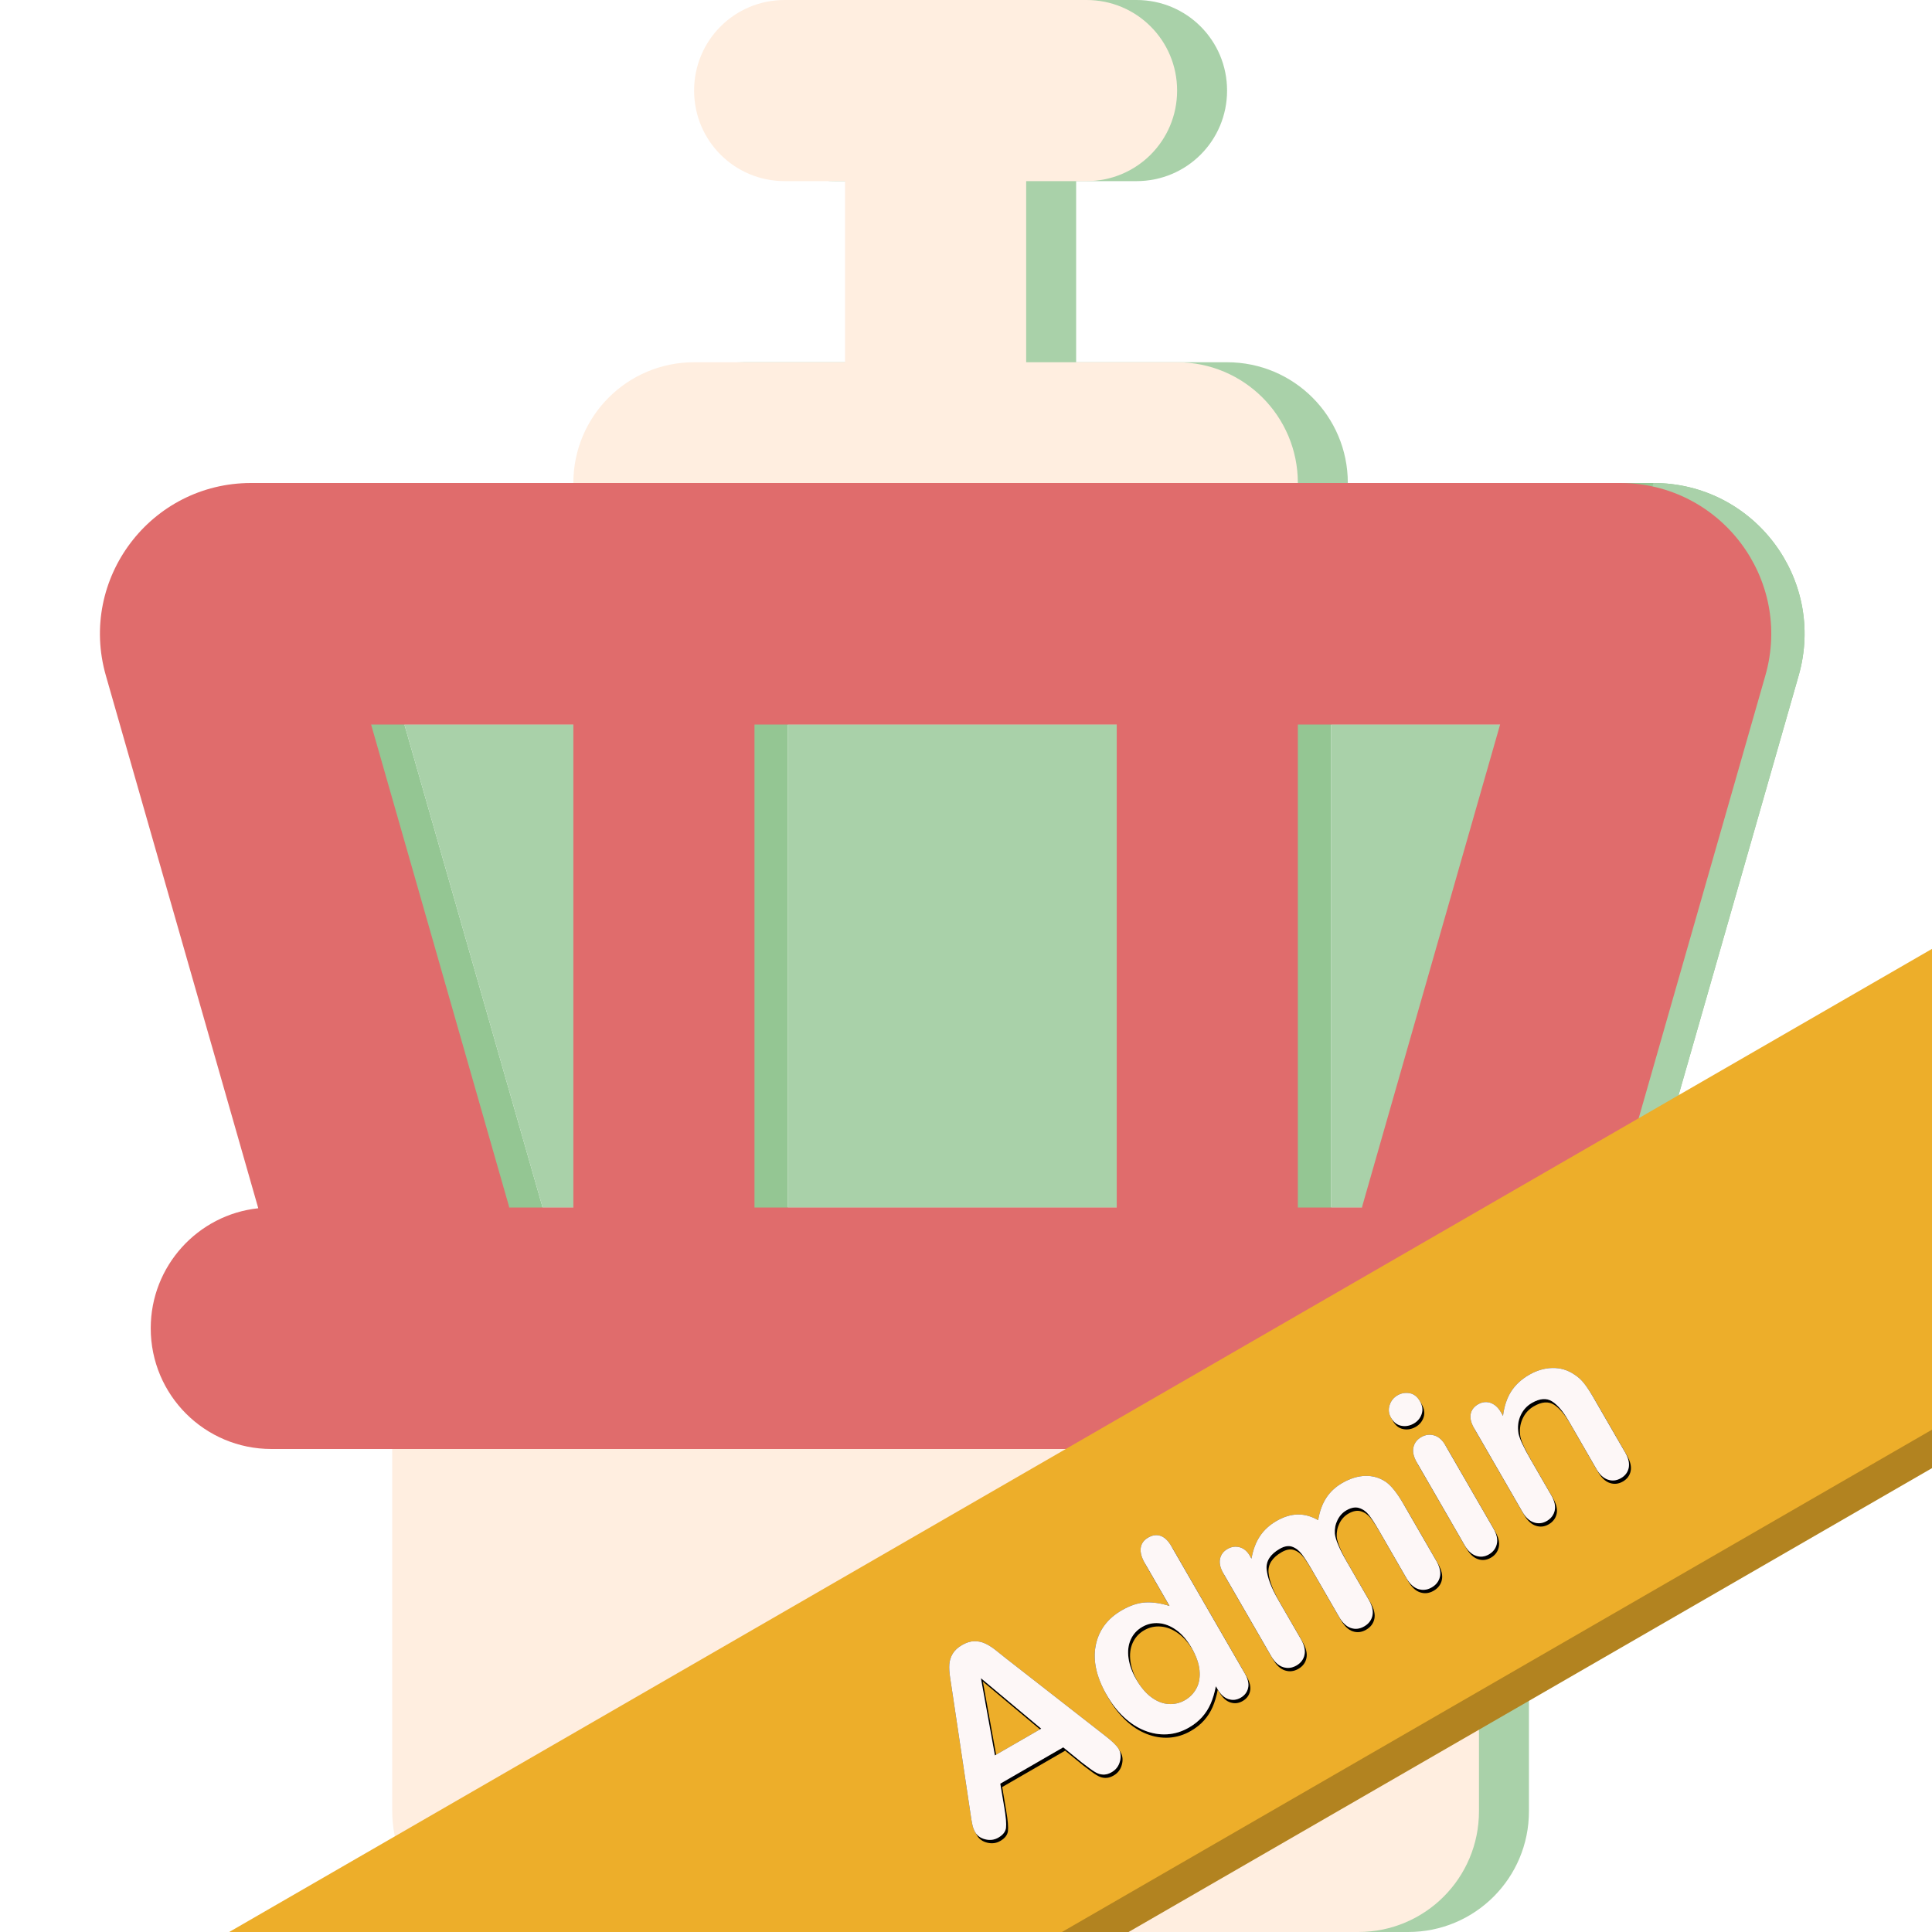 <?xml version="1.0" encoding="UTF-8"?>
<svg width="500px" height="500px" viewBox="0 0 500 500" version="1.1" xmlns="http://www.w3.org/2000/svg" xmlns:xlink="http://www.w3.org/1999/xlink">
    <title>icon-admin</title>
    <defs>
        <path d="M32.927,41.83 L30.718,36.021 L11.902,36.021 L9.692,41.956 C8.829,44.272 8.092,45.834 7.482,46.645 C6.872,47.455 5.872,47.86 4.483,47.86 C3.304,47.86 2.263,47.429 1.358,46.566 C0.453,45.703 -4.48914237e-15,44.724 -4.48914237e-15,43.63 C-4.48914237e-15,42.998 0.105,42.346 0.316,41.672 C0.526,40.999 0.873,40.062 1.358,38.863 L13.196,8.808 C13.533,7.945 13.938,6.909 14.412,5.698 C14.885,4.488 15.39,3.483 15.927,2.683 C16.464,1.884 17.169,1.236 18.042,0.742 C18.916,0.247 19.994,-1.36197994e-13 21.278,-1.36197994e-13 C22.583,-1.36197994e-13 23.672,0.247 24.546,0.742 C25.419,1.236 26.124,1.873 26.661,2.652 C27.197,3.431 27.65,4.267 28.018,5.162 C28.387,6.056 28.855,7.251 29.423,8.745 L41.514,38.61 C42.462,40.883 42.935,42.535 42.935,43.566 C42.935,44.64 42.488,45.624 41.593,46.518 C40.699,47.413 39.62,47.86 38.357,47.86 C37.621,47.86 36.989,47.728 36.463,47.465 C35.937,47.202 35.495,46.844 35.137,46.392 C34.78,45.939 34.395,45.245 33.985,44.308 C33.575,43.372 33.222,42.546 32.927,41.83 Z M14.364,28.981 L28.192,28.981 L21.215,9.881 L14.364,28.981 Z" id="path-1"></path>
        <filter x="-1.2%" y="-1.0%" width="102.3%" height="104.2%" filterUnits="objectBoundingBox" id="filter-2">
            <feOffset dx="0" dy="1" in="SourceAlpha" result="shadowOffsetOuter1"></feOffset>
            <feColorMatrix values="0 0 0 0 0.71   0 0 0 0 0.38   0 0 0 0 0.247  0 0 0 1 0" type="matrix" in="shadowOffsetOuter1"></feColorMatrix>
        </filter>
        <path d="M72.832,42.935 L72.832,42.083 C71.674,43.409 70.532,44.487 69.406,45.319 C68.28,46.15 67.06,46.781 65.744,47.213 C64.429,47.644 62.992,47.86 61.435,47.86 C59.372,47.86 57.462,47.423 55.705,46.55 C53.948,45.676 52.427,44.429 51.143,42.809 C49.859,41.188 48.886,39.283 48.223,37.095 C47.56,34.906 47.229,32.538 47.229,29.991 C47.229,24.603 48.544,20.405 51.175,17.395 C53.806,14.385 57.268,12.881 61.561,12.881 C64.045,12.881 66.139,13.307 67.844,14.159 C69.549,15.011 71.211,16.322 72.832,18.09 L72.832,5.367 C72.832,3.599 73.184,2.263 73.889,1.358 C74.594,0.453 75.599,-1.3946462e-13 76.904,-1.3946462e-13 C78.209,-1.3946462e-13 79.214,0.416 79.919,1.247 C80.624,2.078 80.977,3.304 80.977,4.925 L80.977,42.935 C80.977,44.577 80.598,45.808 79.84,46.629 C79.083,47.45 78.104,47.86 76.904,47.86 C75.726,47.86 74.752,47.434 73.984,46.581 C73.216,45.729 72.832,44.514 72.832,42.935 Z M55.879,30.276 C55.879,32.612 56.242,34.601 56.968,36.242 C57.694,37.884 58.688,39.12 59.951,39.952 C61.214,40.783 62.593,41.199 64.087,41.199 C65.602,41.199 66.986,40.804 68.238,40.015 C69.491,39.226 70.49,38.015 71.237,36.384 C71.985,34.753 72.358,32.717 72.358,30.276 C72.358,27.981 71.985,26.008 71.237,24.356 C70.49,22.704 69.48,21.441 68.207,20.568 C66.933,19.694 65.539,19.258 64.024,19.258 C62.445,19.258 61.035,19.705 59.793,20.599 C58.552,21.494 57.589,22.778 56.905,24.451 C56.221,26.124 55.879,28.066 55.879,30.276 Z" id="path-3"></path>
        <filter x="-1.5%" y="-1.0%" width="103.0%" height="104.2%" filterUnits="objectBoundingBox" id="filter-4">
            <feOffset dx="0" dy="1" in="SourceAlpha" result="shadowOffsetOuter1"></feOffset>
            <feColorMatrix values="0 0 0 0 0.71   0 0 0 0 0.38   0 0 0 0 0.247  0 0 0 1 0" type="matrix" in="shadowOffsetOuter1"></feColorMatrix>
        </filter>
        <path d="M118.292,30.97 L118.292,42.43 C118.292,44.24 117.882,45.597 117.061,46.502 C116.24,47.407 115.157,47.86 113.81,47.86 C112.505,47.86 111.447,47.407 110.637,46.502 C109.826,45.597 109.421,44.24 109.421,42.43 L109.421,28.697 C109.421,26.529 109.348,24.846 109.2,23.646 C109.053,22.446 108.653,21.462 108.001,20.694 C107.348,19.926 106.317,19.542 104.907,19.542 C102.087,19.542 100.229,20.51 99.335,22.446 C98.44,24.382 97.993,27.161 97.993,30.781 L97.993,42.43 C97.993,44.219 97.588,45.571 96.778,46.487 C95.967,47.402 94.899,47.86 93.573,47.86 C92.268,47.86 91.2,47.402 90.369,46.487 C89.538,45.571 89.122,44.219 89.122,42.43 L89.122,17.774 C89.122,16.153 89.495,14.922 90.243,14.08 C90.99,13.238 91.974,12.817 93.194,12.817 C94.373,12.817 95.357,13.212 96.146,14.001 C96.935,14.791 97.33,15.88 97.33,17.269 L97.33,18.09 C98.824,16.301 100.424,14.985 102.129,14.143 C103.833,13.301 105.728,12.881 107.811,12.881 C109.979,12.881 111.842,13.312 113.399,14.175 C114.957,15.038 116.24,16.343 117.251,18.09 C118.703,16.322 120.26,15.011 121.923,14.159 C123.586,13.307 125.427,12.881 127.448,12.881 C129.805,12.881 131.836,13.344 133.541,14.27 C135.245,15.196 136.519,16.522 137.361,18.247 C138.097,19.805 138.466,22.257 138.466,25.603 L138.466,42.43 C138.466,44.24 138.055,45.597 137.234,46.502 C136.414,47.407 135.33,47.86 133.983,47.86 C132.678,47.86 131.61,47.402 130.778,46.487 C129.947,45.571 129.531,44.219 129.531,42.43 L129.531,27.939 C129.531,26.087 129.452,24.603 129.295,23.488 C129.137,22.373 128.711,21.436 128.016,20.678 C127.321,19.921 126.269,19.542 124.859,19.542 C123.722,19.542 122.644,19.879 121.623,20.552 C120.602,21.226 119.808,22.131 119.24,23.267 C118.608,24.719 118.292,27.287 118.292,30.97 Z" id="path-5"></path>
        <filter x="-1.0%" y="-1.4%" width="102.0%" height="105.7%" filterUnits="objectBoundingBox" id="filter-6">
            <feOffset dx="0" dy="1" in="SourceAlpha" result="shadowOffsetOuter1"></feOffset>
            <feColorMatrix values="0 0 0 0 0.71   0 0 0 0 0.38   0 0 0 0 0.247  0 0 0 1 0" type="matrix" in="shadowOffsetOuter1"></feColorMatrix>
        </filter>
        <path d="M155.45,17.711 L155.45,42.619 C155.45,44.345 155.04,45.65 154.219,46.534 C153.398,47.418 152.356,47.86 151.094,47.86 C149.831,47.86 148.805,47.407 148.016,46.502 C147.226,45.597 146.832,44.303 146.832,42.619 L146.832,17.963 C146.832,16.259 147.226,14.975 148.016,14.112 C148.805,13.249 149.831,12.817 151.094,12.817 C152.356,12.817 153.398,13.249 154.219,14.112 C155.04,14.975 155.45,16.174 155.45,17.711 Z M151.188,8.808 C149.989,8.808 148.963,8.44 148.11,7.703 C147.258,6.966 146.832,5.925 146.832,4.578 C146.832,3.357 147.268,2.352 148.142,1.563 C149.015,0.773 150.031,0.379 151.188,0.379 C152.304,0.379 153.293,0.737 154.156,1.452 C155.019,2.168 155.45,3.21 155.45,4.578 C155.45,5.904 155.029,6.94 154.187,7.687 C153.346,8.434 152.346,8.808 151.188,8.808 Z" id="path-7"></path>
        <filter x="-5.8%" y="-1.1%" width="111.6%" height="104.2%" filterUnits="objectBoundingBox" id="filter-8">
            <feOffset dx="0" dy="1" in="SourceAlpha" result="shadowOffsetOuter1"></feOffset>
            <feColorMatrix values="0 0 0 0 0.71   0 0 0 0 0.38   0 0 0 0 0.247  0 0 0 1 0" type="matrix" in="shadowOffsetOuter1"></feColorMatrix>
        </filter>
        <path d="M172.182,17.584 L172.182,18.626 C173.698,16.627 175.355,15.159 177.155,14.222 C178.954,13.286 181.022,12.817 183.358,12.817 C185.631,12.817 187.662,13.312 189.451,14.301 C191.24,15.29 192.576,16.69 193.46,18.5 C194.029,19.552 194.397,20.689 194.565,21.91 C194.734,23.13 194.818,24.688 194.818,26.582 L194.818,42.619 C194.818,44.345 194.423,45.65 193.634,46.534 C192.845,47.418 191.819,47.86 190.556,47.86 C189.272,47.86 188.23,47.407 187.431,46.502 C186.631,45.597 186.231,44.303 186.231,42.619 L186.231,28.255 C186.231,25.414 185.836,23.241 185.047,21.736 C184.258,20.231 182.685,19.479 180.327,19.479 C178.791,19.479 177.391,19.936 176.129,20.852 C174.866,21.767 173.94,23.025 173.35,24.625 C172.929,25.908 172.719,28.308 172.719,31.822 L172.719,42.619 C172.719,44.366 172.314,45.676 171.504,46.55 C170.693,47.423 169.646,47.86 168.362,47.86 C167.121,47.86 166.1,47.407 165.3,46.502 C164.5,45.597 164.1,44.303 164.1,42.619 L164.1,17.711 C164.1,16.069 164.458,14.843 165.174,14.033 C165.889,13.223 166.868,12.817 168.11,12.817 C168.867,12.817 169.551,12.996 170.162,13.354 C170.772,13.712 171.261,14.249 171.63,14.964 C171.998,15.68 172.182,16.553 172.182,17.584 Z" id="path-9"></path>
        <filter x="-1.6%" y="-1.4%" width="103.3%" height="105.7%" filterUnits="objectBoundingBox" id="filter-10">
            <feOffset dx="0" dy="1" in="SourceAlpha" result="shadowOffsetOuter1"></feOffset>
            <feColorMatrix values="0 0 0 0 0.71   0 0 0 0 0.38   0 0 0 0 0.247  0 0 0 1 0" type="matrix" in="shadowOffsetOuter1"></feColorMatrix>
        </filter>
    </defs>
    <g id="icon-admin" stroke="none" stroke-width="1" fill="none" fill-rule="evenodd">
        <g id="icon-logo" transform="translate(25.862, 0)" fill-rule="nonzero">
            <g transform="translate(-0, 0)">
                <g id="shadow" transform="translate(8.621, 0)">
                    <path d="M158.082,23.438 C158.082,10.449 168.531,0 181.519,0 L220.582,0 L259.644,0 C272.633,0 283.082,10.449 283.082,23.438 C283.082,36.426 272.633,46.875 259.644,46.875 L244.019,46.875 L244.019,93.75 L283.082,93.75 C300.367,93.75 314.332,107.715 314.332,125 L283.082,125 L244.019,125 L197.144,125 L158.082,125 L126.832,125 C126.832,107.715 140.797,93.75 158.082,93.75 L197.144,93.75 L197.144,46.875 L181.519,46.875 C168.531,46.875 158.082,36.426 158.082,23.438 Z M361.207,375 L361.207,468.75 C361.207,486.035 347.242,500 329.957,500 L111.207,500 C93.922,500 79.957,486.035 79.957,468.75 L79.957,375 L361.207,375 Z" id="shadow-tower" fill="#A9D1A9"></path>
                    <path d="M70.178,187.5 L122.522,187.5 L122.522,312.5 L105.92,312.5 C105.822,312.207 105.822,312.012 105.725,311.719 L70.178,187.5 Z M169.397,187.5 L263.147,187.5 L263.147,312.5 L169.397,312.5 L169.397,187.5 Z M310.021,187.5 L362.365,187.5 L326.818,311.719 C326.721,312.012 326.721,312.207 326.623,312.5 L310.021,312.5 L310.021,187.5 Z M1.526,174.805 L40.979,312.695 C25.354,314.355 13.147,327.637 13.147,343.75 C13.147,361.035 27.112,375 44.397,375 L388.146,375 C405.432,375 419.396,361.035 419.396,343.75 C419.396,327.637 407.189,314.355 391.564,312.695 L431.017,174.805 C438.146,149.805 419.396,125 393.42,125 L39.123,125 C13.147,125 -5.603,149.805 1.526,174.805 Z" id="shadow-window" fill="#94C693"></path>
                </g>
                <path d="M78.799,187.5 L131.142,187.5 L131.142,312.5 L114.541,312.5 C114.443,312.207 114.443,312.012 114.345,311.719 L78.799,187.5 Z M178.017,187.5 L271.767,187.5 L271.767,312.5 L178.017,312.5 L178.017,187.5 Z M318.642,187.5 L370.986,187.5 L335.439,311.719 C335.341,312.012 335.341,312.207 335.244,312.5 L318.642,312.5 L318.642,187.5 Z M356.681,375 L396.767,375 C414.052,375 428.017,361.035 428.017,343.75 C428.017,327.637 415.81,314.355 400.185,312.695 L439.638,174.805 C446.767,149.805 428.017,125 402.041,125 C360.277,291.667 345.158,375 356.681,375 Z" id="window-pane" fill="#A9D1A9"></path>
                <g id="tower-control-duotone" transform="translate(0, 0)">
                    <path d="M70.178,187.5 L122.522,187.5 L122.522,312.5 L105.92,312.5 C105.822,312.207 105.822,312.012 105.725,311.719 L70.178,187.5 Z M169.397,187.5 L263.147,187.5 L263.147,312.5 L169.397,312.5 L169.397,187.5 Z M310.021,187.5 L362.365,187.5 L326.818,311.719 C326.721,312.012 326.721,312.207 326.623,312.5 L310.021,312.5 L310.021,187.5 Z M1.526,174.805 L40.979,312.695 C25.354,314.355 13.147,327.637 13.147,343.75 C13.147,361.035 27.112,375 44.397,375 L388.146,375 C405.432,375 419.396,361.035 419.396,343.75 C419.396,327.637 407.189,314.355 391.564,312.695 L431.017,174.805 C438.146,149.805 419.396,125 393.42,125 L39.123,125 C13.147,125 -5.603,149.805 1.526,174.805 Z" id="window" fill="#E06C6C"></path>
                    <path d="M153.772,23.438 C153.772,10.449 164.221,0 177.209,0 L216.272,0 L255.334,0 C268.322,0 278.772,10.449 278.772,23.438 C278.772,36.426 268.322,46.875 255.334,46.875 L239.709,46.875 L239.709,93.75 L278.772,93.75 C296.057,93.75 310.021,107.715 310.021,125 L278.772,125 L239.709,125 L192.834,125 L153.772,125 L122.522,125 C122.522,107.715 136.486,93.75 153.772,93.75 L192.834,93.75 L192.834,46.875 L177.209,46.875 C164.221,46.875 153.772,36.426 153.772,23.438 Z M356.896,375 L356.896,468.75 C356.896,486.035 342.932,500 325.646,500 L106.897,500 C89.611,500 75.647,486.035 75.647,468.75 L75.647,375 L356.896,375 Z" id="tower" fill="#FFEEE0"></path>
                </g>
            </g>
            <g id="admin-banner" transform="translate(310.345, 407.328) rotate(-30) translate(-310.345, -407.328)translate(17.241, 349.138)">
                <g id="999---Utility/Containers/Compact/Rounded-Copy" transform="translate(0, 8.621)" fill="#B28320">
                    <path d="M3,0 L581.207,-8.8817842e-16 C583.968,-1.39544373e-15 586.207,2.239 586.207,5 L586.207,104.759 C586.207,106.415 584.864,107.759 583.207,107.759 L5,107.759 C2.239,107.759 1.69088438e-16,105.52 0,102.759 L-4.4408921e-16,3 C-6.46995335e-16,1.343 1.343,2.02906125e-16 3,0 Z" id="Rectangle"></path>
                </g>
                <g id="999---Utility/Containers/Compact/Rounded" fill="#EDAE2A">
                    <path d="M3,0 L581.207,-8.8817842e-16 C583.968,-1.39544373e-15 586.207,2.239 586.207,5 L586.207,104.759 C586.207,106.415 584.864,107.759 583.207,107.759 L5,107.759 C2.239,107.759 1.69088438e-16,105.52 0,102.759 L-4.4408921e-16,3 C-6.46995335e-16,1.343 1.343,2.02906125e-16 3,0 Z" id="Rectangle"></path>
                </g>
                <g id="Admin" transform="translate(187.081, 30.515)">
                    <g id="Shape">
                        <use fill="black" fill-opacity="1" filter="url(#filter-2)" xlink:href="#path-1"></use>
                        <use fill="#2C2E33" xlink:href="#path-1"></use>
                        <use fill="#FDF7F7" xlink:href="#path-1"></use>
                    </g>
                    <g id="Shape">
                        <use fill="black" fill-opacity="1" filter="url(#filter-4)" xlink:href="#path-3"></use>
                        <use fill="#2C2E33" xlink:href="#path-3"></use>
                        <use fill="#FDF7F7" xlink:href="#path-3"></use>
                    </g>
                    <g id="Path">
                        <use fill="black" fill-opacity="1" filter="url(#filter-6)" xlink:href="#path-5"></use>
                        <use fill="#2C2E33" xlink:href="#path-5"></use>
                        <use fill="#FDF7F7" xlink:href="#path-5"></use>
                    </g>
                    <g id="Shape">
                        <use fill="black" fill-opacity="1" filter="url(#filter-8)" xlink:href="#path-7"></use>
                        <use fill="#2C2E33" xlink:href="#path-7"></use>
                        <use fill="#FDF7F7" xlink:href="#path-7"></use>
                    </g>
                    <g id="Path">
                        <use fill="black" fill-opacity="1" filter="url(#filter-10)" xlink:href="#path-9"></use>
                        <use fill="#2C2E33" xlink:href="#path-9"></use>
                        <use fill="#FDF7F7" xlink:href="#path-9"></use>
                    </g>
                </g>
            </g>
        </g>
    </g>
</svg>